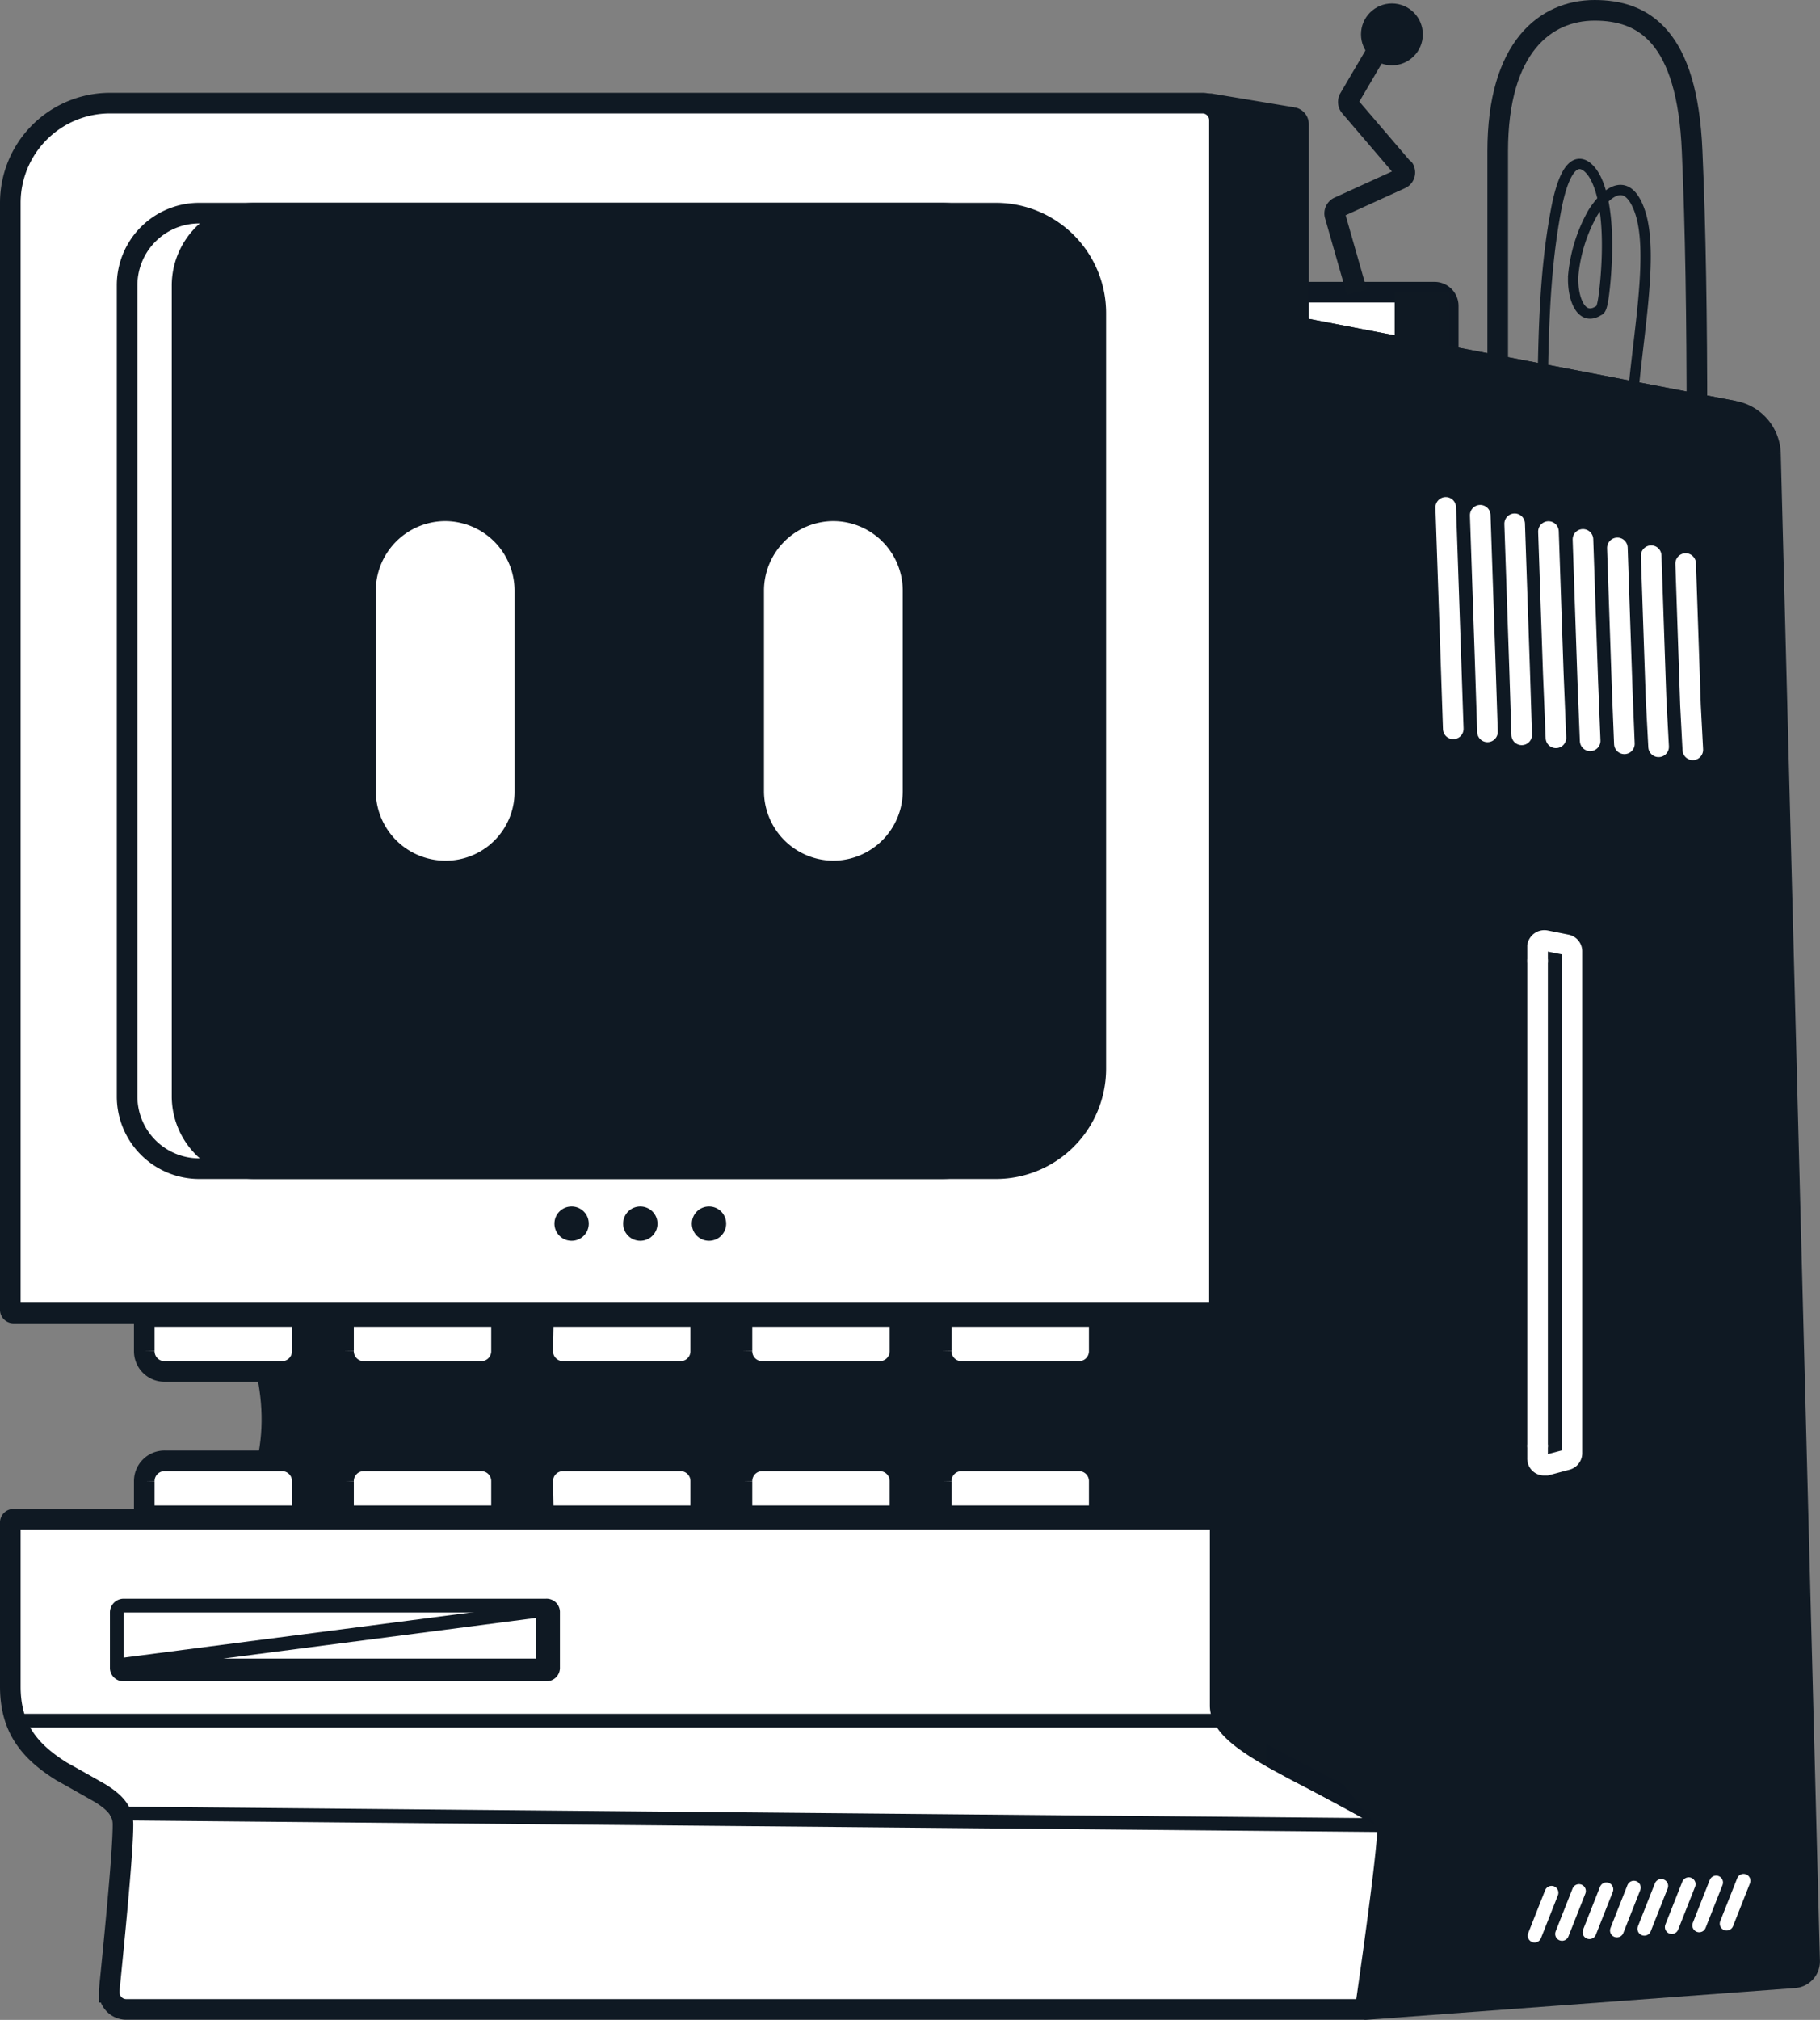 <svg xmlns="http://www.w3.org/2000/svg" xmlns:xlink="http://www.w3.org/1999/xlink" width="264.911" height="293.824" viewBox="0 0 264.911 293.824">
  <rect x="0" y="0" width="264.911" height="293.824" fill="#808080" stroke="none"/>
  <defs>
    <clipPath id="clip-path">
      <path id="Path_357" data-name="Path 357" d="M249.7,221V430l8.5,32.5,13.1,4.4,62.1-4.6a1.894,1.894,0,0,0,1.8-2l-5.7-219.2a5.975,5.975,0,0,0-4.9-5.7Z"/>
    </clipPath>
  </defs>
  <g id="Group_152" data-name="Group 152" transform="translate(-72.3 -175.1)">
    <rect id="Rectangle_9" data-name="Rectangle 9" width="155.6" height="44.9" transform="translate(118.4 357.8)" fill="#0f1923"/>
    <path id="Path_314" data-name="Path 314" d="M101.8,358.3s19.3,23.7,0,43h25.4V357.4C127.2,357.3,103,359.5,101.8,358.3Z" fill="#0f1923"/>
    <g id="down_18_" transform="translate(0 31)">
      <path id="Rectangle_18_" d="M174.3,364.6h-23v-5a2.946,2.946,0,0,1,3-3h17a2.946,2.946,0,0,1,3,3Z" fill="#fff" stroke="#0f1923" stroke-width="3" fill-rule="evenodd"/>
      <path id="Path_315" data-name="Path 315" d="M145.3,364.6h-23v-5a2.946,2.946,0,0,1,3-3h17a2.946,2.946,0,0,1,3,3Z" fill="#fff" stroke="#0f1923" stroke-width="3" fill-rule="evenodd"/>
      <path id="Path_316" data-name="Path 316" d="M116.3,364.6h-23v-5a2.946,2.946,0,0,1,3-3h17a2.946,2.946,0,0,1,3,3Z" fill="#fff" stroke="#0f1923" stroke-width="3" fill-rule="evenodd"/>
      <path id="Path_317" data-name="Path 317" d="M232.3,364.6h-23v-5a2.946,2.946,0,0,1,3-3h17a2.946,2.946,0,0,1,3,3Z" fill="#fff" stroke="#0f1923" stroke-width="3" fill-rule="evenodd"/>
      <path id="Path_318" data-name="Path 318" d="M203.3,364.6h-23v-5a2.946,2.946,0,0,1,3-3h17a2.946,2.946,0,0,1,3,3Z" fill="#fff" stroke="#0f1923" stroke-width="3" fill-rule="evenodd"/>
    </g>
    <g id="up_18_">
      <path id="Path_319" data-name="Path 319" d="M174.3,366.6h-23v5a2.946,2.946,0,0,0,3,3h17a2.946,2.946,0,0,0,3-3Z" fill="#fff" stroke="#0f1923" stroke-width="3" fill-rule="evenodd"/>
      <path id="Path_320" data-name="Path 320" d="M145.3,366.6h-23v5a2.946,2.946,0,0,0,3,3h17a2.946,2.946,0,0,0,3-3Z" fill="#fff" stroke="#0f1923" stroke-width="3" fill-rule="evenodd"/>
      <path id="Path_321" data-name="Path 321" d="M116.3,366.6h-23v5a2.946,2.946,0,0,0,3,3h17a2.946,2.946,0,0,0,3-3Z" fill="#fff" stroke="#0f1923" stroke-width="3" fill-rule="evenodd"/>
      <path id="Path_322" data-name="Path 322" d="M232.3,366.6h-23v5a2.946,2.946,0,0,0,3,3h17a2.946,2.946,0,0,0,3-3Z" fill="#fff" stroke="#0f1923" stroke-width="3" fill-rule="evenodd"/>
      <path id="Path_323" data-name="Path 323" d="M203.3,366.6h-23v5a2.946,2.946,0,0,0,3,3h17a2.946,2.946,0,0,0,3-3Z" fill="#fff" stroke="#0f1923" stroke-width="3" fill-rule="evenodd"/>
    </g>
    <g id="bulb_16_" transform="translate(307 74)">
      <path id="Path-6_16_" d="M-16.7,162.5V123.1c0-15.2,7-20.5,14.1-20.5s13.5,3.7,14.2,20.5c.5,11.2.7,24.4.7,39.4Z" fill="none" stroke="#0f1923" stroke-width="3"/>
      <path id="Path-8_16_" d="M-10.2,162.5c.1-11.5.2-21.4,2-30.9s4.7-6.6,5.7-4.7c2.2,4.2,1.8,11.9,1.4,15.8s-.7,3.4-1.1,3.7c-2.5,1.4-3.7-2.2-3.5-5.3a22.687,22.687,0,0,1,2.6-8.6c.2-.5,4.5-7.6,7-.9s-.8,20.8-1.2,31.3" fill="none" stroke="#0f1923" stroke-width="1.5"/>
    </g>
    <g id="antenna_16_" transform="translate(268 73)">
      <path id="Path-2_16_" d="M-16.5,155.1v-8.5a2.006,2.006,0,0,1,2-2H13.1a2.006,2.006,0,0,1,2,2v7.5a.945.945,0,0,1-1,1Z" fill="#fff" stroke="#0e1823" stroke-width="3" fill-rule="evenodd"/>
      <path id="Path_324" data-name="Path 324" d="M7.3,144.6h8v11l-8-1.8Z" fill="#0f1923" fill-rule="evenodd"/>
      <g id="Group-2_16_" transform="translate(14)">
        <path id="Path-3_16_" d="M-12.2,144.6l-3.2-11.2a1.02,1.02,0,0,1,.6-1.2l9-4.1a.992.992,0,0,0,.5-1.3.215.215,0,0,0-.2-.2l-7.7-9a1.048,1.048,0,0,1-.1-1.2l3.7-6.3" fill="none" stroke="#0f1923" stroke-width="3"/>
        <circle id="Oval_16_" cx="4.5" cy="4.5" r="4.5" transform="translate(-11.6 102.6)" fill="#0f1923"/>
      </g>
    </g>
    <path id="Path_325" data-name="Path 325" d="M249.7,221V430l8.5,32.5,13.1,4.4,62.1-4.6a1.894,1.894,0,0,0,1.8-2l-5.7-219.2a5.975,5.975,0,0,0-4.9-5.7Z" fill="#0f1923" stroke="#0f1923" stroke-width="4" fill-rule="evenodd"/>
    <path id="Path_326" data-name="Path 326" d="M271,467.5c2.2-15.3,3.3-24.3,3.3-26.9,0-.7-2.9-2.5-11.4-6.9-1.6-.8-2.7-1.4-3.8-2-6.3-3.4-9.2-5.8-9.2-8.5V396.1H74.3a.472.472,0,0,0-.5.5v23.8c0,5.8,2.5,9.3,7.5,12.4,1.1.6,4.8,2.7,5.5,3.1,2.3,1.4,3.4,2.7,3.4,4.6,0,3.2-.7,11.2-2,24.1v.3a2.476,2.476,0,0,0,2.5,2.5H271v.1Z" fill="#fff" stroke="#0f1923" stroke-width="3" fill-rule="evenodd"/>
    <path id="Line_16_" d="M75,425.4H249.5" fill="none" stroke="#0f1923" stroke-linecap="round" stroke-width="2"/>
    <path id="Path_327" data-name="Path 327" d="M89.3,438.9l185,1.7" fill="none" stroke="#0f1923" stroke-linecap="round" stroke-width="2"/>
    <g id="air1_16_" transform="translate(246.733 36.257) rotate(95)">
      <path id="Path-5_16_" d="M213.1-84.8l20.5-2.5,7.1-1" fill="none" stroke="#fff" stroke-linecap="round" stroke-width="3"/>
      <path id="Path_328" data-name="Path 328" d="M212.4-79.8l20.5-2.5,7.8-1" fill="none" stroke="#fff" stroke-linecap="round" stroke-width="3"/>
      <path id="Path_329" data-name="Path 329" d="M211.6-74.7l20.5-2.5,8.6-1.1" fill="none" stroke="#fff" stroke-linecap="round" stroke-width="3"/>
      <path id="Path_330" data-name="Path 330" d="M210.9-69.6l20.5-2.5,9.3-1.2" fill="none" stroke="#fff" stroke-linecap="round" stroke-width="3"/>
      <path id="Path_331" data-name="Path 331" d="M210.2-64.6l20.5-2.5,10-1.2" fill="none" stroke="#fff" stroke-linecap="round" stroke-width="3"/>
      <path id="Path_332" data-name="Path 332" d="M209.4-59.5,229.9-62l10.8-1.3" fill="none" stroke="#fff" stroke-linecap="round" stroke-width="3"/>
      <path id="Path_333" data-name="Path 333" d="M208.7-54.4l20.5-2.5,11.5-1.4" fill="none" stroke="#fff" stroke-linecap="round" stroke-width="3"/>
      <path id="Path_334" data-name="Path 334" d="M213.8-89.9l20.5-2.5,6.4-.9" fill="none" stroke="#fff" stroke-linecap="round" stroke-width="3"/>
    </g>
    <g id="air2_16_" transform="translate(229.741 232.059) rotate(-5)">
      <path id="Path-7_16_" d="M46.1,229.5l3-6" fill="none" stroke="#fff" stroke-linecap="round" stroke-width="2"/>
      <path id="Path_335" data-name="Path 335" d="M50.1,229.6l3-6" fill="none" stroke="#fff" stroke-linecap="round" stroke-width="2"/>
      <path id="Path_336" data-name="Path 336" d="M54.1,229.7l3-6" fill="none" stroke="#fff" stroke-linecap="round" stroke-width="2"/>
      <path id="Path_337" data-name="Path 337" d="M58.1,229.8l3-6" fill="none" stroke="#fff" stroke-linecap="round" stroke-width="2"/>
      <path id="Path_338" data-name="Path 338" d="M62.1,229.9l3-6" fill="none" stroke="#fff" stroke-linecap="round" stroke-width="2"/>
      <path id="Path_339" data-name="Path 339" d="M66.1,230l3-6" fill="none" stroke="#fff" stroke-linecap="round" stroke-width="2"/>
      <path id="Path_340" data-name="Path 340" d="M70.1,230.1l3-6" fill="none" stroke="#fff" stroke-linecap="round" stroke-width="2"/>
      <path id="Path_341" data-name="Path 341" d="M74.1,230.2l3-6" fill="none" stroke="#fff" stroke-linecap="round" stroke-width="2"/>
    </g>
    <g id="floppy_16_" transform="translate(17 190.061)">
      <path id="Path-4_16_" d="M72.3,219.6v8a.945.945,0,0,0,1,1h61.5a.945.945,0,0,0,1-1v-8a.945.945,0,0,0-1-1H73.3A1,1,0,0,0,72.3,219.6Z" fill="none" stroke="#0f1923" stroke-width="2"/>
      <path id="Path-9_16_" d="M134.3,227.3h-62l60.9-7.9a.993.993,0,0,1,1.1.9v7Z" fill="none" stroke="#0f1923" stroke-width="2"/>
    </g>
    <path id="Path-10_16_" d="M248.5,190.2l12,2a.974.974,0,0,1,.8,1v29.6l-14-2.7V191.2a.945.945,0,0,1,1-1Z" fill="#0f1923" stroke="#0f1923" stroke-width="3" fill-rule="evenodd"/>
    <path id="Path_342" data-name="Path 342" d="M249.8,366.1V192.6a2.476,2.476,0,0,0-2.5-2.5H88.3a14.51,14.51,0,0,0-14.5,14.5v161a.472.472,0,0,0,.5.5Z" fill="#fff" stroke="#0f1923" stroke-width="3" fill-rule="evenodd"/>
    <path id="Path_343" data-name="Path 343" d="M101.3,206.1a10.5,10.5,0,0,0-10.5,10.5v118a10.5,10.5,0,0,0,10.5,10.5h108a14.51,14.51,0,0,0,14.5-14.5v-110a14.51,14.51,0,0,0-14.5-14.5Z" fill="#fff" stroke="#0f1923" stroke-width="3" fill-rule="evenodd"/>
    <g id="Group_141" data-name="Group 141">
      <circle id="Ellipse_99" data-name="Ellipse 99" cx="2.5" cy="2.5" r="2.5" transform="translate(173 350.6)" fill="#0f1923"/>
      <circle id="Ellipse_100" data-name="Ellipse 100" cx="2.5" cy="2.5" r="2.5" transform="translate(163 350.6)" fill="#0f1923"/>
      <circle id="Ellipse_101" data-name="Ellipse 101" cx="2.5" cy="2.5" r="2.5" transform="translate(153 350.6)" fill="#0f1923"/>
    </g>
    <g id="coin_16_" transform="translate(301 209.129)">
      <path id="Path-11_16_" d="M-4.9,103.8v74.3a.945.945,0,0,0,1,1h.3l3-.8a.993.993,0,0,0,.7-1V104.4a.974.974,0,0,0-.8-1l-3-.6a1.012,1.012,0,0,0-1.2.8C-4.9,103.7-4.9,103.8-4.9,103.8Z" fill="none" stroke="#fff" stroke-width="3"/>
      <rect id="Rectangle_10" data-name="Rectangle 10" width="14" height="70.1" transform="translate(-16.7 106)" fill="#0f1923"/>
      <path id="Path-12_16_" d="M-4.9,105.5v71" fill="none" stroke="#fff" stroke-width="3"/>
    </g>
    <path id="Path-13_16_" d="M131.8,315.6l4.4-6.8a.984.984,0,0,1,1.4-.3h0l15,10.9a1.075,1.075,0,0,0,1.4-.2l12.2-16.5a1.075,1.075,0,0,1,1.4-.2h0l18.4,14a.988.988,0,0,0,1.4-.2l17.2-20.8" fill="none" stroke="#fff" stroke-linecap="round" stroke-width="3"/>
    <g id="Group_145" data-name="Group 145">
      <path id="Path_344" data-name="Path 344" d="M109.3,204.6h108a16.047,16.047,0,0,1,16,16v110a16.047,16.047,0,0,1-16,16h-108a12.035,12.035,0,0,1-12-12v-118A12.035,12.035,0,0,1,109.3,204.6Z" fill="#0f1923" fill-rule="evenodd"/>
      <g id="Group_144" data-name="Group 144">
        <g id="Group_142" data-name="Group 142">
          <path id="Path_345" data-name="Path 345" d="M137.1,300.3h0A10.136,10.136,0,0,1,127,290.2V261a10.136,10.136,0,0,1,10.1-10.1h0A10.136,10.136,0,0,1,147.2,261v29.2A10.009,10.009,0,0,1,137.1,300.3Z" fill="#fff"/>
        </g>
        <g id="Group_143" data-name="Group 143">
          <path id="Path_346" data-name="Path 346" d="M193.6,300.3h0a10.136,10.136,0,0,1-10.1-10.1V261a10.136,10.136,0,0,1,10.1-10.1h0A10.136,10.136,0,0,1,203.7,261v29.2A10.136,10.136,0,0,1,193.6,300.3Z" fill="#fff"/>
        </g>
      </g>
    </g>
    <g id="Group_151" data-name="Group 151">
      <g id="Group_148" data-name="Group 148">
        <g id="Group_147" data-name="Group 147" clip-path="url(#clip-path)">
          <path id="Path_356" data-name="Path 356" d="M259.3,431.9V223.5" fill="none" stroke="#0f1923" stroke-linecap="round" stroke-width="2"/>
        </g>
      </g>
      <g id="Group_150" data-name="Group 150">
        <g id="Group_149" data-name="Group 149" clip-path="url(#clip-path)">
          <path id="Path_358" data-name="Path 358" d="M286.7,466.7l3-29.2a3.833,3.833,0,0,0-2.3-4l-12.5-5.9a4.079,4.079,0,0,1-2.3-3.6l-1.3-198.5" fill="none" stroke="#0f1923" stroke-linecap="round" stroke-width="2"/>
        </g>
      </g>
    </g>
    <path id="Path_360" data-name="Path 360" d="M324.6,235.4,249.7,221" fill="#0f1923" stroke="#0f1923" stroke-width="4" fill-rule="evenodd"/>
    <path id="Path_361" data-name="Path 361" d="M256.6,432l16,8.6-4.8-5.9-11.2-5.9Z" fill="#0e1823" fill-rule="evenodd"/>
  </g>
</svg>
